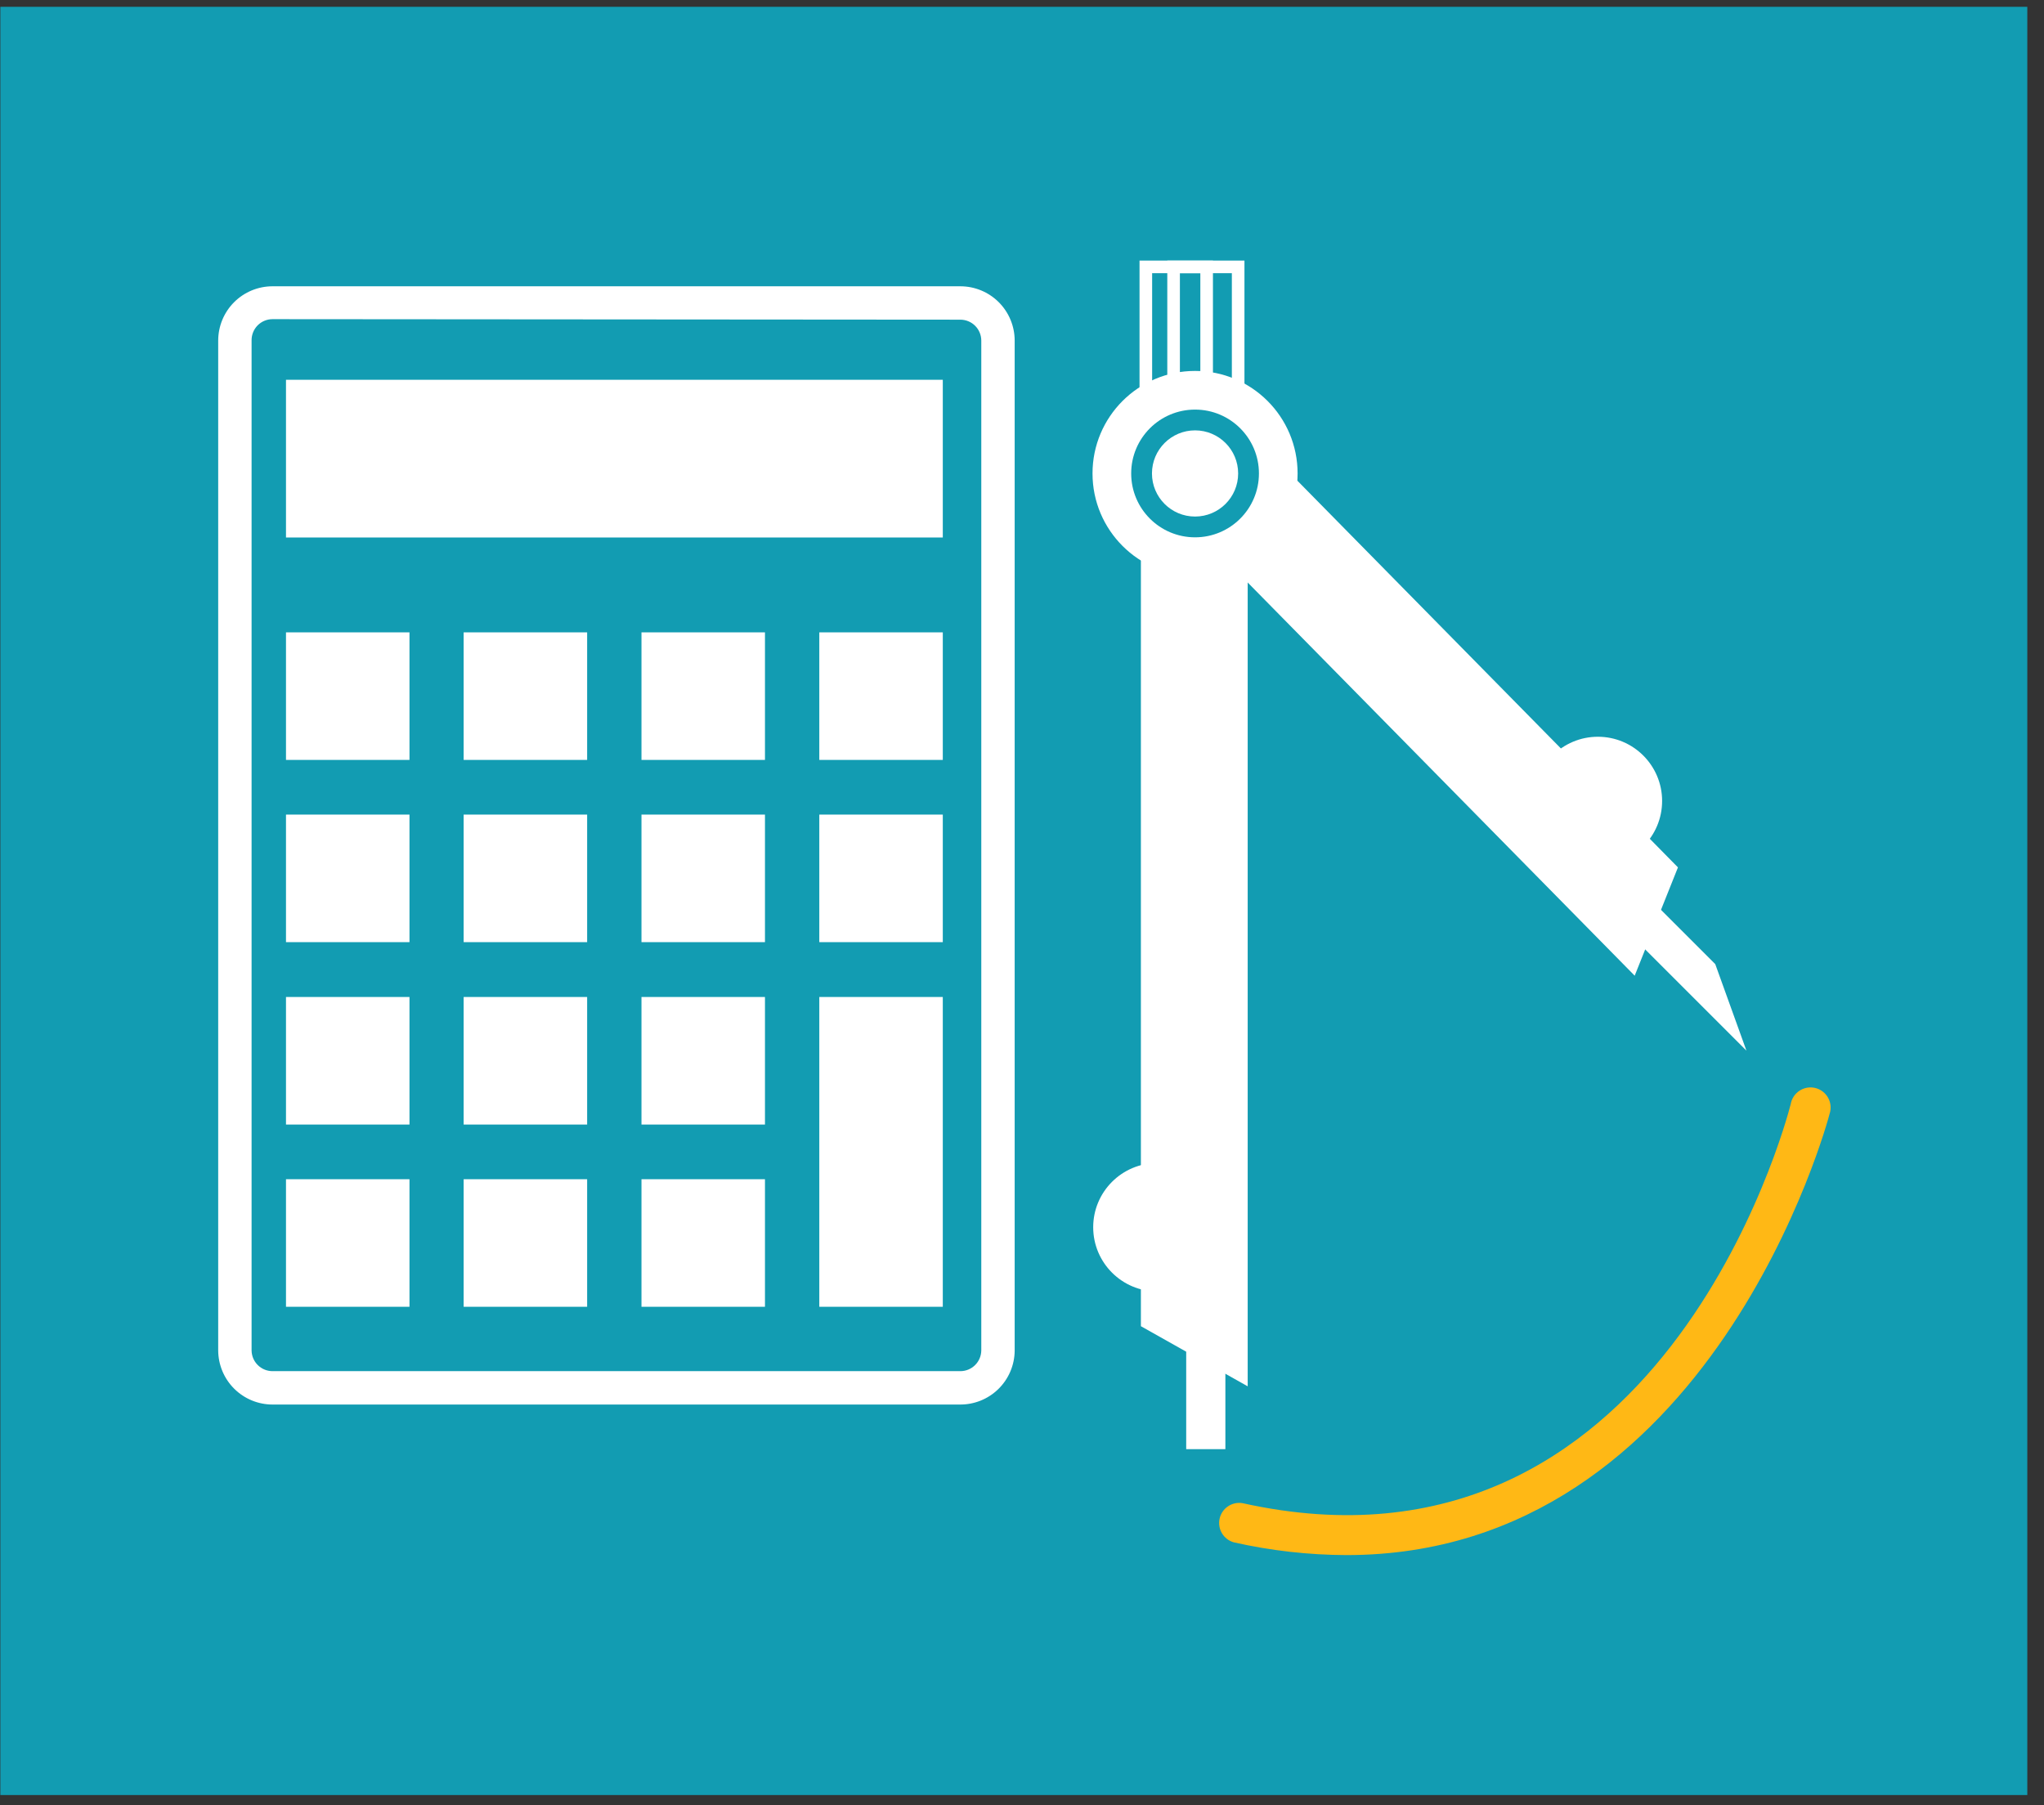 <svg width="120" height="106" viewBox="0 0 120 106" fill="none" xmlns="http://www.w3.org/2000/svg">
<rect x="0" y="0" width="120" height="106" fill="#333333" stroke="none"/>
<path d="M119.02 0.4H0.02V105.4H119.02V0.4Z" fill="#129CB2"/>
<path d="M56.34 82.47H16C15.156 82.47 14.346 82.135 13.748 81.539C13.15 80.943 12.813 80.134 12.81 79.29V20C12.81 19.154 13.146 18.343 13.744 17.744C14.343 17.146 15.154 16.81 16 16.81H56.38C57.226 16.81 58.037 17.146 58.636 17.744C59.234 18.343 59.57 19.154 59.57 20V79.32C59.565 79.739 59.477 80.153 59.312 80.538C59.147 80.923 58.907 81.272 58.608 81.564C58.307 81.857 57.953 82.087 57.564 82.243C57.175 82.398 56.759 82.475 56.34 82.47ZM16 18.74C15.838 18.74 15.678 18.772 15.529 18.834C15.38 18.895 15.245 18.986 15.13 19.1C15.016 19.215 14.925 19.35 14.864 19.499C14.802 19.649 14.77 19.808 14.77 19.97V79.29C14.773 79.615 14.903 79.925 15.134 80.153C15.364 80.382 15.675 80.51 16 80.51H56.38C56.705 80.51 57.016 80.382 57.246 80.153C57.477 79.925 57.607 79.615 57.61 79.29V20C57.61 19.838 57.578 19.679 57.516 19.529C57.455 19.38 57.364 19.244 57.25 19.13C57.136 19.016 57 18.925 56.851 18.864C56.702 18.802 56.541 18.77 56.38 18.77L16 18.74Z" fill="white"/>
<path d="M55.35 22.3H16.79V31.56H55.35V22.3Z" fill="white"/>
<path d="M24.04 37.13H16.79V44.62H24.04V37.13Z" fill="white"/>
<path d="M34.47 37.13H27.22V44.62H34.47V37.13Z" fill="white"/>
<path d="M44.91 37.13H37.66V44.62H44.91V37.13Z" fill="white"/>
<path d="M55.35 37.13H48.1V44.62H55.35V37.13Z" fill="white"/>
<path d="M24.04 47.83H16.79V55.32H24.04V47.83Z" fill="white"/>
<path d="M34.47 47.83H27.22V55.32H34.47V47.83Z" fill="white"/>
<path d="M44.91 47.83H37.66V55.32H44.91V47.83Z" fill="white"/>
<path d="M55.35 47.83H48.1V55.32H55.35V47.83Z" fill="white"/>
<path d="M24.04 58.54H16.79V66.03H24.04V58.54Z" fill="white"/>
<path d="M34.47 58.54H27.22V66.03H34.47V58.54Z" fill="white"/>
<path d="M44.91 58.54H37.66V66.03H44.91V58.54Z" fill="white"/>
<path d="M24.04 69.24H16.79V76.73H24.04V69.24Z" fill="white"/>
<path d="M34.47 69.24H27.22V76.73H34.47V69.24Z" fill="white"/>
<path d="M44.91 69.24H37.66V76.73H44.91V69.24Z" fill="white"/>
<path d="M48.1 58.54V69.24V70.72V76.73H55.35V70.72V69.24V58.54H48.1Z" fill="white"/>
<path d="M73.25 81.4L66.98 77.87V31.55H73.25V81.4Z" fill="white"/>
<path d="M67.95 75.83C70.032 75.83 71.72 74.142 71.72 72.06C71.72 69.978 70.032 68.29 67.95 68.29C65.868 68.29 64.18 69.978 64.18 72.06C64.18 74.142 65.868 75.83 67.95 75.83Z" fill="white"/>
<path d="M71.94 78.43H69.64V85.09H71.94V78.43Z" fill="white"/>
<path d="M95.97 57.29L98.51 50.93L73.19 25.2L68.72 29.6L95.97 57.29Z" fill="white"/>
<path d="M93.81 50.8C95.892 50.8 97.58 49.112 97.58 47.03C97.58 44.948 95.892 43.26 93.81 43.26C91.728 43.26 90.04 44.948 90.04 47.03C90.04 49.112 91.728 50.8 93.81 50.8Z" fill="white"/>
<path d="M100.7 56.61L102.53 61.69L95.01 54.17L96.63 52.54L100.7 56.61Z" fill="white"/>
<path d="M70.16 33.82C73.485 33.82 76.18 31.125 76.18 27.8C76.18 24.475 73.485 21.78 70.16 21.78C66.835 21.78 64.14 24.475 64.14 27.8C64.14 31.125 66.835 33.82 70.16 33.82Z" fill="white"/>
<path d="M70.16 31.55C72.231 31.55 73.91 29.871 73.91 27.8C73.91 25.729 72.231 24.05 70.16 24.05C68.089 24.05 66.41 25.729 66.41 27.8C66.41 29.871 68.089 31.55 70.16 31.55Z" fill="#129CB2"/>
<path d="M70.16 30.33C71.557 30.33 72.69 29.197 72.69 27.8C72.69 26.403 71.557 25.27 70.16 25.27C68.763 25.27 67.63 26.403 67.63 27.8C67.63 29.197 68.763 30.33 70.16 30.33Z" fill="white"/>
<path d="M79.05 91.31C76.823 91.302 74.603 91.051 72.43 90.56C72.141 90.478 71.894 90.288 71.74 90.029C71.586 89.771 71.536 89.463 71.601 89.17C71.666 88.876 71.841 88.618 72.09 88.449C72.339 88.28 72.643 88.212 72.94 88.26C97.45 93.69 104.83 66.01 105.13 64.83C105.158 64.669 105.218 64.516 105.308 64.38C105.397 64.245 105.514 64.129 105.65 64.04C105.787 63.951 105.94 63.892 106.101 63.865C106.262 63.839 106.426 63.846 106.584 63.886C106.742 63.926 106.89 63.998 107.018 64.099C107.146 64.199 107.253 64.324 107.33 64.467C107.408 64.61 107.455 64.768 107.469 64.93C107.483 65.093 107.462 65.256 107.41 65.41C107.34 65.69 100.54 91.31 79.05 91.31Z" fill="#FFB815"/>
<path d="M72.69 15.67H67.27V23.28H72.69V15.67Z" stroke="white" stroke-width="0.74" stroke-miterlimit="10"/>
<path d="M70.84 15.67H68.9V22.78H70.84V15.67Z" stroke="white" stroke-width="0.74" stroke-miterlimit="10"/>
</svg>
